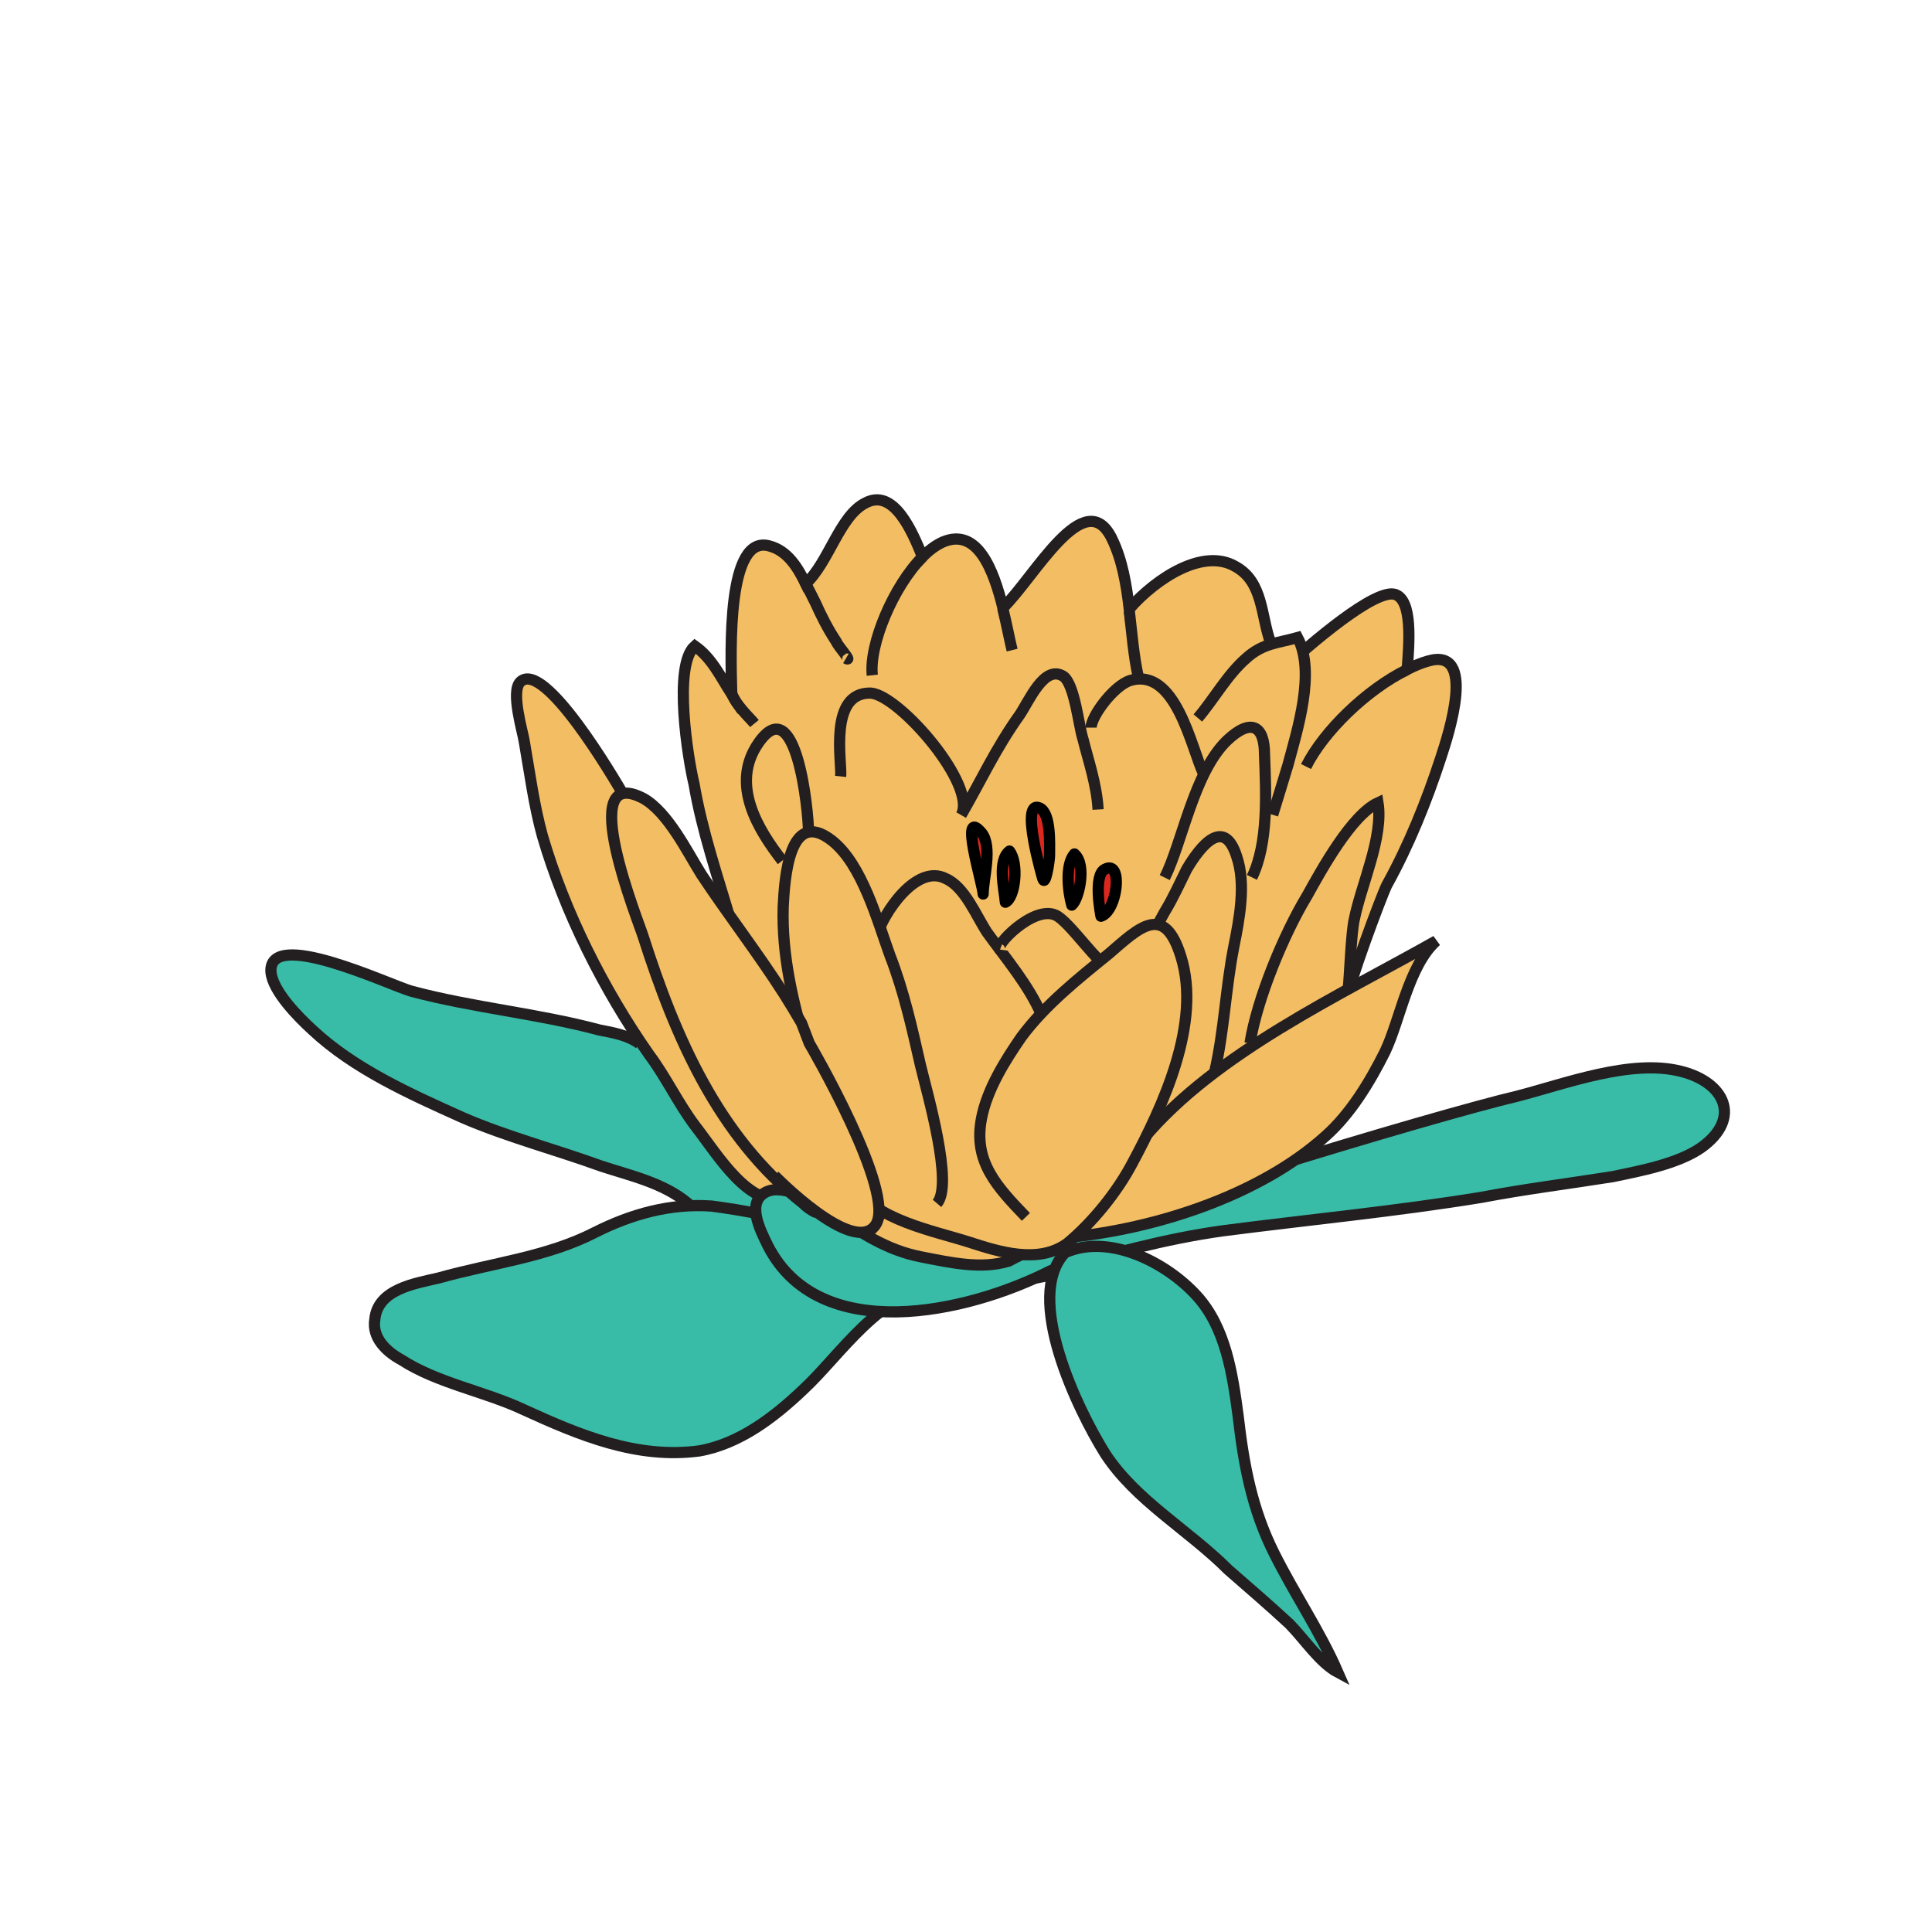 <?xml version="1.0" encoding="utf-8"?>
<!-- Generator: Adobe Illustrator 28.0.0, SVG Export Plug-In . SVG Version: 6.00 Build 0)  -->
<svg version="1.1" id="Layer_3" xmlns="http://www.w3.org/2000/svg" xmlns:xlink="http://www.w3.org/1999/xlink" x="0px" y="0px"
	 viewBox="0 0 800 800" style="enable-background:new 0 0 800 800;" xml:space="preserve">
<style type="text/css">
	.st0{fill:#F3BD64;stroke:#231F20;stroke-width:4.639;}
	.st1{fill:#38BCA7;stroke:#231F20;stroke-width:4.639;}
	.st2{fill:#DB281F;stroke:#000000;stroke-width:4.639;stroke-linecap:round;stroke-linejoin:round;stroke-miterlimit:10;}
</style>
<g>
	<path class="st0" d="M287.7,267.5c7.1,5,10.6,12.7,15.3,20c-0.5-18.8-2-66.6,15.7-61.4c7.4,2,11.6,8.8,14.9,15.6
		c9.5-8.6,14.1-28.1,24.7-33.4c11.8-6.4,19.5,11.9,23.7,22.3c2.7-2.8,5.6-4.9,8.5-6.2c14.3-6,20.9,11.6,24.8,27.3
		c13.1-12.7,34-51.9,45.2-28.5c4.2,8.7,5.9,18.7,7.1,28.9c11.5-13,30.8-25.3,44-17.5c11.5,6.3,10.5,20.5,14.5,31.4
		c-0.4-0.4,2.7,8.1,4.2,11.9c13.1-12,39-34.1,47.3-31.8c7.4,2.3,5.9,20.1,5.1,31.1c3-1.5,5.8-2.7,8.7-3.5
		c20.1-5.8,8.6,29.8,5.2,40.1c-5.8,17.8-13.2,36.2-22.4,52.8c-2.3,4.7-16.4,42.6-16.1,46.6c0.5,6.8-55.5,120.3-154.2,117.9
		c-91.9-2.2-97.5-124.3-101-148.7c-5.7-19.4-12.2-38.3-15.5-57.7C284.9,314.5,278.6,275.5,287.7,267.5z"/>
	<path class="st1" d="M264.8,432.2c-4.6-3.5-10.9-4.6-16.6-5.7c-25.8-6.9-52.2-9.2-78-16.1c-9.7-2.9-59.1-26.4-58-8
		c0.6,8,11.5,18.9,17.2,24.1c17.2,16.1,40.2,26.4,62,36.2c18.4,8,38.4,13.2,57.4,20.1c12.1,4,25.8,6.9,36.1,15.5
		c0,0,25.2,30.4,59.4,21.3c34.2-9.1,28.1-57-12.9-69.9C290.3,436.6,264.8,432.2,264.8,432.2"/>
	<path class="st0" d="M302.7,286.3c1.6,5.4,7.4,10.5,9.7,13.3"/>
	<path class="st0" d="M303.3,384.5"/>
	<path class="st0" d="M431.2,420.1c-5.2-12.1-14.9-23.5-22.4-33.9c-4.6-6.9-9.2-18.9-17.2-22.4c-12.1-6.3-25.9,14.3-28.7,24.1"/>
	<path class="st0" d="M458.8,399.5c-2.9,1.7-16.1-18.3-21.8-20.6c-9.2-4.1-25.8,13.2-22.9,14.3"/>
	<path class="st1" d="M388.2,533.7c-23,0-40.2,27.5-55.7,41.8c-12.1,11.5-26.4,22.4-43,25.3c-25.8,3.4-49.3-6.4-72.9-17.2
		c-16-7.5-35.6-10.9-50.5-20.6c-6.3-3.4-12.1-9.2-10.9-16.6c1.1-12.6,16.6-14.9,26.4-17.2c22.4-6.3,44.7-8.6,64.8-18.9
		c14.9-7.5,31-12.1,48.2-10.9c9.2,1.2,43.6,6.3,47.6,13.2L388.2,533.7z"/>
	<path class="st0" d="M325.6,496.4c-15.6,3.7-28.1-17.8-37.9-30.4c-6.9-9.2-12-20.1-18.9-29.3c-18.9-27-35-59.1-44.2-90.6
		c-3.5-12.7-5.2-25.8-7.5-39c-0.6-4-5.7-20.6-1.7-24.7c9.8-9.7,39,40.2,43,47.1c1.7,2.3,4,6.9,4,8c0,0,56.6,105.2,63.5,124.9
		C332.8,482.2,332.9,494.7,325.6,496.4z"/>
	<path class="st0" d="M334.8,344.9c0-9.2-5.1-59.7-20.7-37.3c-12,17.2,0,36.2,9.8,48.8"/>
	<path class="st0" d="M333.3,241c1.6,3,3,6,4.4,8.7c2.3,5.2,5.2,10.9,8.6,16c0.6,1.8,6.9,8.6,4,6.9"/>
	<path class="st0" d="M415.2,251.8c1.7,6.9,2.9,13.4,3.9,17.4"/>
	<path class="st0" d="M361.2,279.6c-1.4-12.7,8.7-36.8,20.8-49"/>
	<path class="st0" d="M467.6,252.9c1.1,9.2,1.8,18.6,3.7,27.2"/>
	<path class="st0" d="M496,297.3c6.9-8.1,12.1-17.8,20-24.7c6.9-6.3,13.2-6.3,21.3-8.6c7.5,14.3,0,37.9-4,52.8
		c-1.7,5.7-6.3,20.6-6.3,20.6"/>
	<path class="st0" d="M540.8,317.4c7.3-14.6,25-31.8,41.8-40.1"/>
	<path class="st0" d="M517.6,432c2.9-18.4,14-45.2,23.7-61.2c5.7-10.3,18.3-33.3,29.3-38.4c2.3,14.3-6.9,33.8-9.8,48.2
		c-1.3,5.2-2,24.5-2.5,28.5"/>
	<path class="st0" d="M518.4,363.3c6.9-14.3,5.8-35,5.2-51c0-12.1-5.8-14.9-15.5-5.7c-13.7,13.2-18.4,41.8-25.8,56.8"/>
	<path class="st0" d="M498.3,320.3c-5.1-10.9-11.5-44.2-30.4-38.5c-6.9,2.3-16.1,14.9-16.1,19.5"/>
	<path class="st0" d="M454.7,335.2c-0.6-10.4-4-20.1-6.3-29.3c-1.7-5.2-3.4-22.4-8-25.8c-8-5.2-14.3,10.3-18.3,16.1
		c-9.8,13.7-16.1,27.5-24.1,41.3c6.9-12-25.2-49.3-37.3-50.5c-17.8-0.6-12,28.7-12.6,34.5"/>
	<path class="st2" d="M457.6,359.9c7.5-4,5.2,17.2-1.7,19.5C455.9,379.4,452.4,362.2,457.6,359.9z"/>
	<path class="st2" d="M443.8,374.8c-1.5-5.3-2.9-16.6,1.1-21.2C450.1,358.2,446.7,372.5,443.8,374.8z"/>
	<path class="st2" d="M430.6,334.6c4.6,2.3,4,14.9,4,19.5c0,2.3-1.7,13.2-2.8,9.8C431.8,363.9,422,330.6,430.6,334.6z"/>
	<path class="st2" d="M416.3,373.6c-0.5-5.5-3.4-17.2,1.7-21.2C422,357.6,420.3,371.9,416.3,373.6z"/>
	<path class="st2" d="M407.1,370.2c0-3.5-10.3-36.8-0.6-25.3C411.1,350.7,407.1,363.9,407.1,370.2z"/>
	<path class="st1" d="M417.7,522.2c29.8-16.6,178.4-60.8,210.6-68.3c20.1-5.2,47-15.5,67.7-10.3c18.4,4.6,25.2,19.5,8.6,31.5
		c-9.8,6.9-25.8,9.8-36.7,12.1c-18.3,2.9-36.7,5.2-54.5,8.6c-35.6,5.8-71.1,9.2-106.7,13.8c-24.7,3.4-47.5,9.9-71.7,16.6
		c-35,17.8-95.8,31-117-10.3c-3.4-6.9-9.2-18.3-0.6-22.4c7.5-3.5,20.6,4.6,26.4,8.6c12.6,8.1,22.9,15.5,37.9,18.4
		C393.6,522.8,406.2,525.7,417.7,522.2z"/>
	<path class="st0" d="M473.5,471.5c29.8-35.6,81.6-59.5,121.2-81.9c-11.5,10.4-14.9,32.7-21.2,45.9c-6.3,12.6-14.3,25.8-24.7,35
		c-27.5,24.7-70.6,38.4-106.7,41.9c-1.7,0-6.9,0-6.9,0"/>
	<path class="st1" d="M441,518.7c18.3-8.1,41.9,4,54.5,17.8c12.1,13.2,14.9,32.7,17.2,49.9c2.3,20.1,5.7,38.5,14.9,56.8
		c8.6,17.2,18.9,32.1,26.4,49.3c-7.5-4-13.8-13.7-20.1-20.1c-8.1-7.5-16.7-14.9-25.3-22.4c-16.6-16.6-38.4-28.7-51-48.1
		C446.1,583.5,423.7,537,441,518.7z"/>
	<path class="st0" d="M332,423.6"/>
	<path class="st0" d="M502.9,444.2c4-17.2,4.6-35,8-52.2c2.3-11.5,5.1-25.9,1.2-37.3c-5.2-16.6-14.9-4.6-20.7,5.2
		c-2.9,5.8-5.7,12.1-9.2,17.8c-1.8,3.5-5.2,8.6-3.5,8.6"/>
	<path class="st0" d="M424.8,503.9c-12.1-12.6-21.8-22.9-18.4-40.7c2.3-12.1,9.8-24.1,16.6-33.9c9.8-13.2,23.5-24.1,36.2-34.4
		c12.6-10.9,22.9-21.2,29.8,1.2c8.6,27.5-7.5,62-20.1,85.5c-6.3,12-16.6,24.7-27,33.3c-12,8.6-28.1,3.5-40.7-0.6
		c-14.4-4.6-39-9.2-47.7-23.5c-9.8-16-14.3-39-19.5-56.8c-5.7-18.9-10.3-38.5-9.7-58.5c0.6-11.5,2.3-41.3,20.1-27.5
		c12.6,9.8,18.9,33.3,24.1,47.6c5.8,14.9,9.2,30.4,12.6,45.3c2.9,12.1,13.8,49.4,6.9,57.4"/>
	<path class="st0" d="M320.7,486.8c0,0,32.7,33.5,41.8,20.5c9.1-13-27.4-75.3-27.4-75.3l-3.2-8.4c-2.3-4-4.7-7.9-7.2-11.9
		c-10.8-16.9-23.4-33.2-34.2-49.5c-5.8-9.2-13.8-25.8-24.1-31.6c-28.7-14.9-1.7,51.7,0,57.4c13.2,41.3,31,82.6,66,110.2
		c1.7,1.7,3.4,2.9,5.7,4"/>
</g>
</svg>
